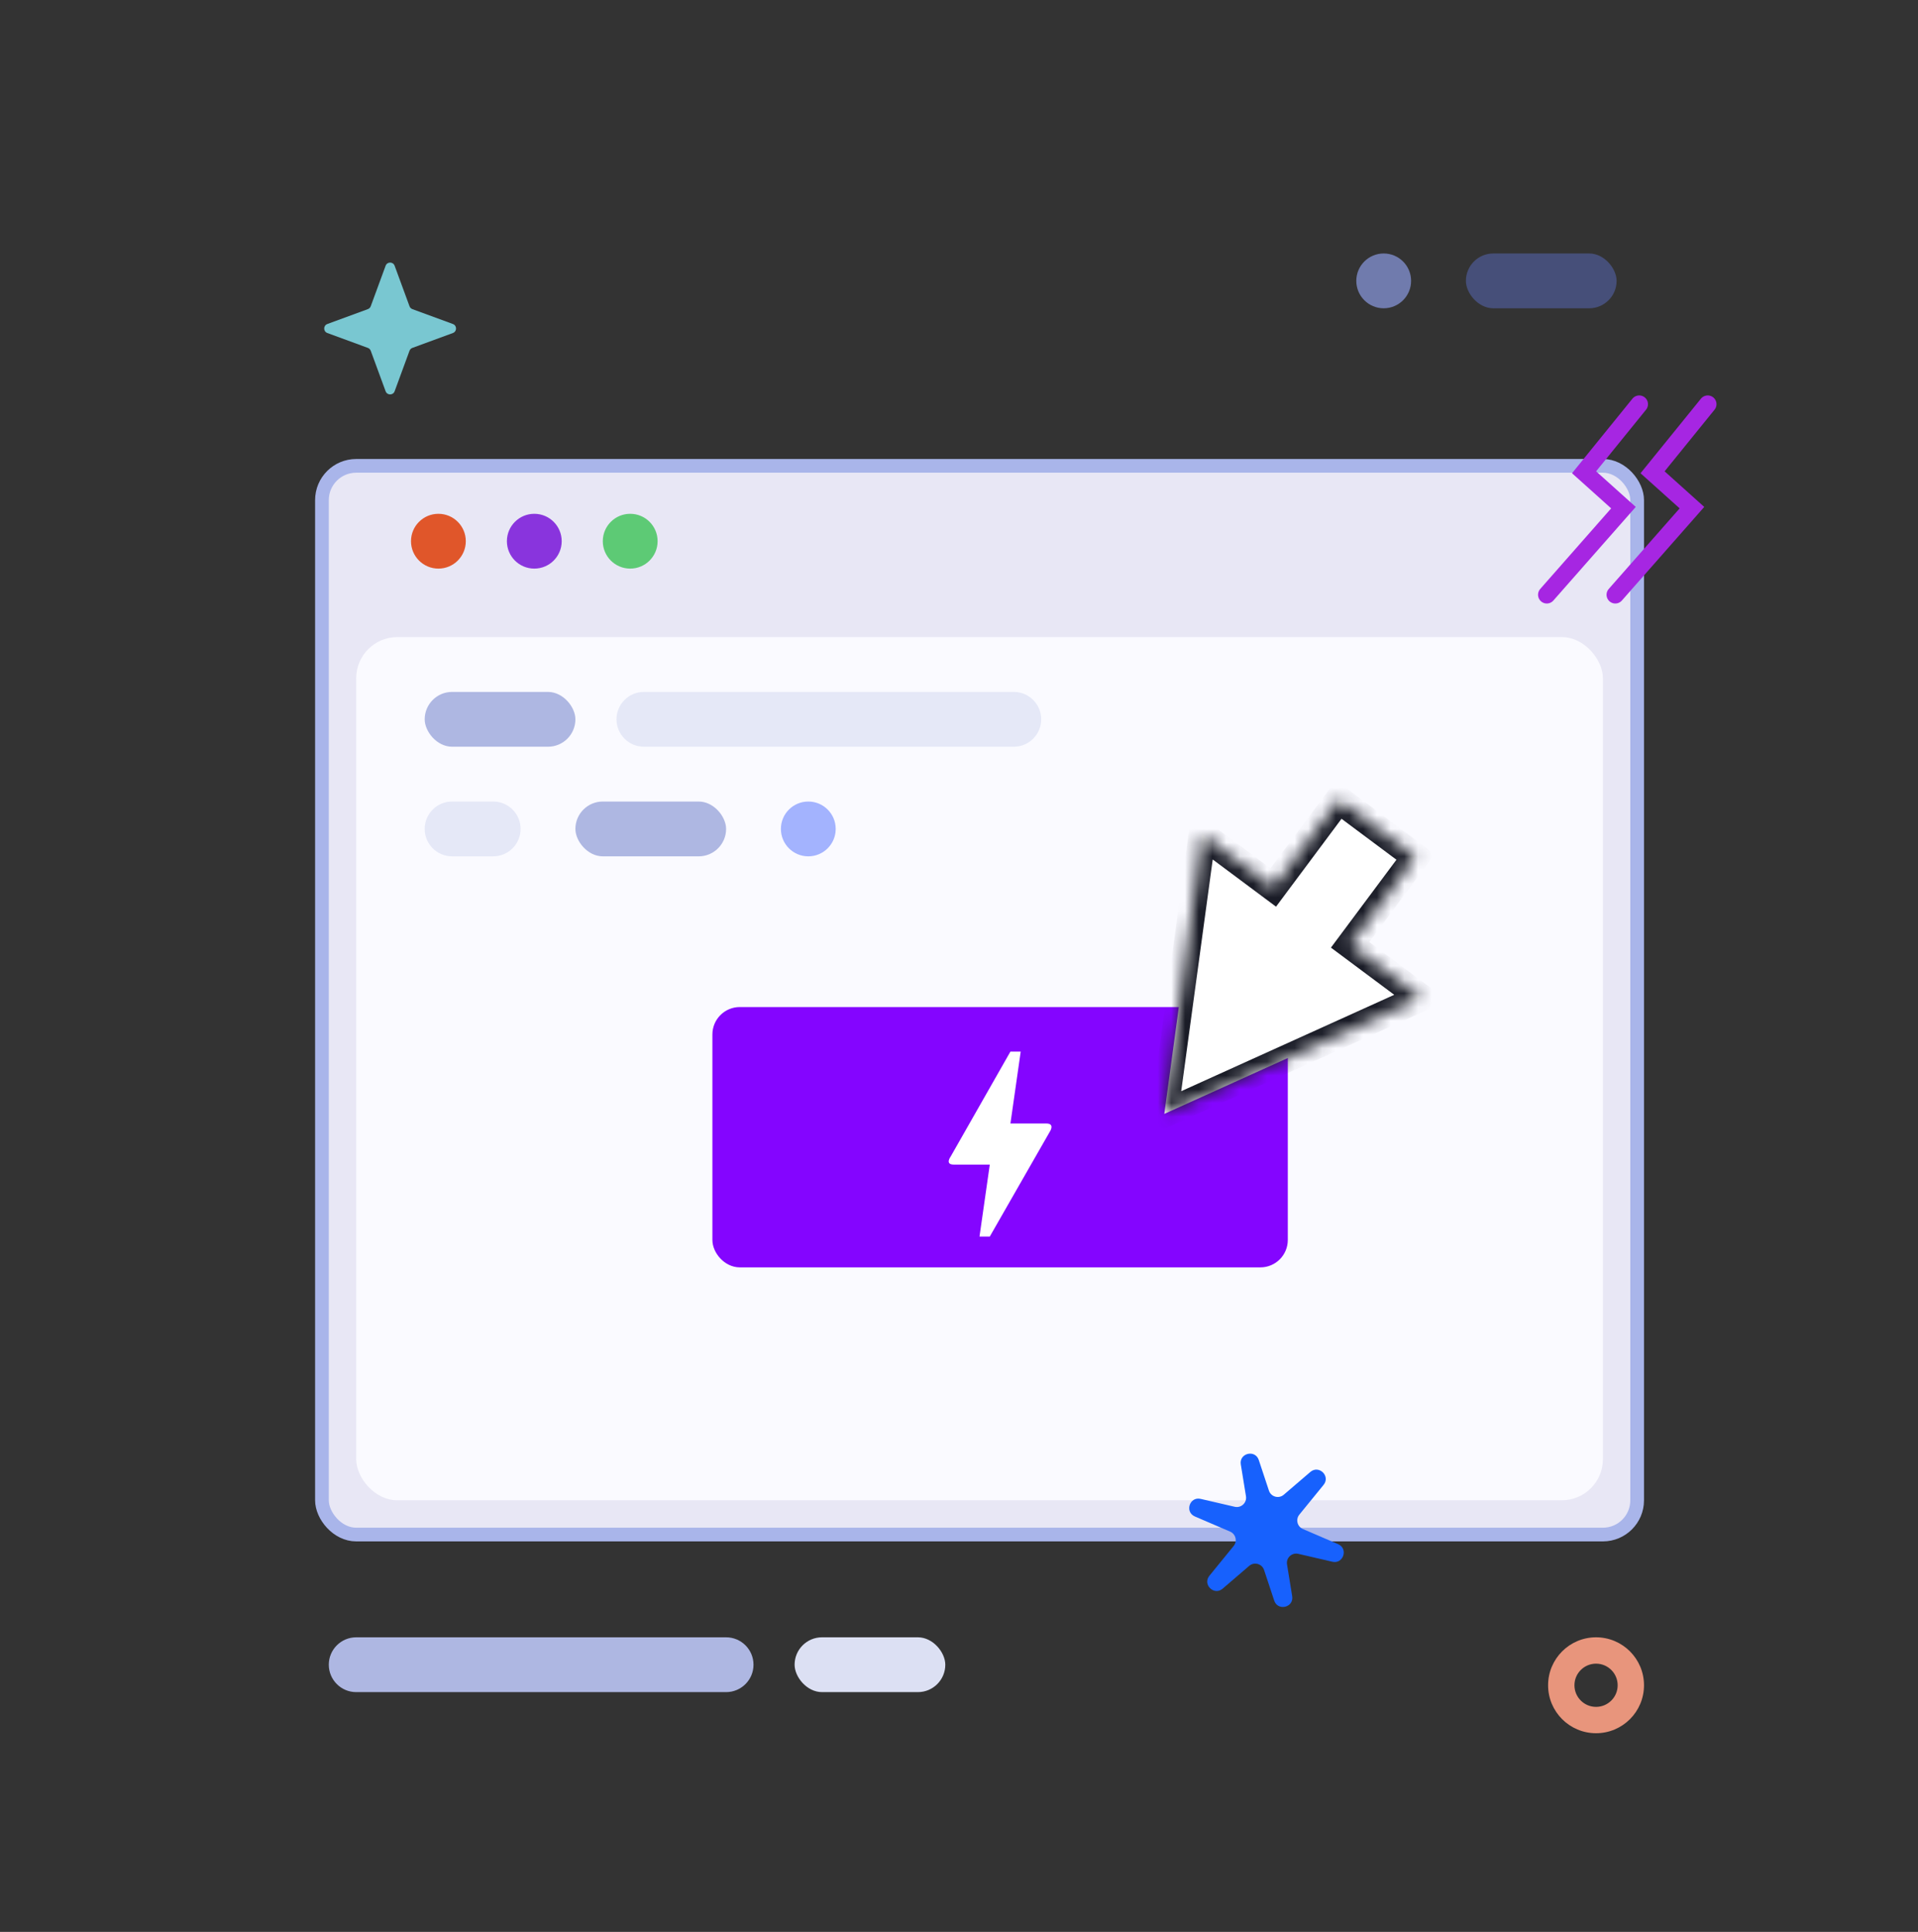 <svg width="140" height="141" viewBox="0 0 140 141" fill="none" xmlns="http://www.w3.org/2000/svg">
<rect x="0" y="0" width="140" height="141" fill="#333333" stroke="none"/>
<rect x="23.5" y="34" width="96" height="78" rx="2.5" fill="#E8E7F5" stroke="#A9B5EA"/>
<rect x="26" y="46.5" width="91" height="63" rx="3" fill="#FAFAFF"/>
<rect x="31" y="50.5" width="11" height="4" rx="2" fill="#AEB7E2"/>
<rect x="58" y="119.5" width="11" height="4" rx="2" fill="#DCE0F3"/>
<rect x="107" y="18.5" width="11" height="4" rx="2" fill="#464F79"/>
<rect x="42" y="58.5" width="11" height="4" rx="2" fill="#AEB7E2"/>
<path d="M57 60.5C57 59.395 57.895 58.5 59 58.5C60.105 58.5 61 59.395 61 60.5C61 61.605 60.105 62.5 59 62.5C57.895 62.5 57 61.605 57 60.5Z" fill="#A3B3FE"/>
<path d="M99 20.5C99 19.395 99.895 18.5 101 18.5C102.105 18.5 103 19.395 103 20.5C103 21.605 102.105 22.5 101 22.5C99.895 22.5 99 21.605 99 20.5Z" fill="#707BAD"/>
<path d="M45 52.5C45 51.395 45.895 50.5 47 50.5H74C75.105 50.5 76 51.395 76 52.5C76 53.605 75.105 54.5 74 54.5H47C45.895 54.5 45 53.605 45 52.5Z" fill="#E5E8F7"/>
<path d="M24 121.5C24 120.395 24.895 119.5 26 119.5H53C54.105 119.5 55 120.395 55 121.5C55 122.605 54.105 123.5 53 123.5H26C24.895 123.5 24 122.605 24 121.5Z" fill="#AEB7E2"/>
<path d="M31 60.5C31 59.395 31.895 58.5 33 58.5H36C37.105 58.5 38 59.395 38 60.5C38 61.605 37.105 62.5 36 62.5H33C31.895 62.5 31 61.605 31 60.5Z" fill="#E5E8F7"/>
<path d="M94.32 116.498C94.454 117.322 93.271 117.612 93.008 116.82L92.268 114.587C92.116 114.13 91.549 113.973 91.183 114.286L89.245 115.949C88.618 116.486 87.757 115.647 88.279 115.006L90.047 112.836C90.331 112.487 90.203 111.963 89.789 111.785L87.217 110.68C86.458 110.353 86.832 109.21 87.638 109.397L90.125 109.973C90.594 110.082 91.024 109.68 90.947 109.204L90.57 106.883C90.436 106.059 91.619 105.769 91.882 106.561L92.622 108.793C92.774 109.251 93.341 109.408 93.706 109.094L95.645 107.432C96.272 106.894 97.133 107.734 96.611 108.375L94.843 110.545C94.559 110.894 94.687 111.418 95.101 111.596L97.673 112.701C98.432 113.027 98.057 114.17 97.252 113.984L94.765 113.408C94.295 113.299 93.866 113.701 93.943 114.176L94.32 116.498Z" fill="#1761FD"/>
<path d="M28.148 28.558C28.26 28.864 28.692 28.864 28.805 28.558L29.892 25.599C29.927 25.503 30.003 25.427 30.099 25.392L33.058 24.305C33.364 24.192 33.364 23.76 33.058 23.648L30.099 22.561C30.003 22.525 29.927 22.449 29.892 22.353L28.805 19.394C28.692 19.088 28.26 19.088 28.148 19.394L27.061 22.353C27.025 22.449 26.949 22.525 26.853 22.561L23.894 23.648C23.588 23.76 23.588 24.192 23.894 24.305L26.853 25.392C26.949 25.427 27.025 25.503 27.061 25.599L28.148 28.558Z" fill="#79C7D1"/>
<path d="M120 123C120 124.933 118.433 126.5 116.5 126.5C114.567 126.5 113 124.933 113 123C113 121.067 114.567 119.5 116.5 119.5C118.433 119.5 120 121.067 120 123ZM114.923 123C114.923 123.871 115.629 124.577 116.5 124.577C117.371 124.577 118.077 123.871 118.077 123C118.077 122.129 117.371 121.423 116.5 121.423C115.629 121.423 114.923 122.129 114.923 123Z" fill="#E8957C"/>
<circle cx="39" cy="39.5" r="2" fill="#8934DD"/>
<circle cx="32" cy="39.5" r="2" fill="#E0562A"/>
<circle cx="46" cy="39.5" r="2" fill="#5DCA75"/>
<path d="M119.652 29.5L115.625 34.47L118.5 37.051L112.905 43.408" stroke="#A626E2" stroke-width="1.278" stroke-linecap="round"/>
<path d="M124.652 29.5L120.625 34.47L123.5 37.051L117.905 43.408" stroke="#A626E2" stroke-width="1.278" stroke-linecap="round"/>
<rect x="52.5" y="74" width="41" height="18" rx="1.5" fill="#8405FF" stroke="#8405FF"/>
<path d="M72.247 90.25H71.497L72.247 85H69.622C68.962 85 69.374 84.438 69.389 84.415C70.357 82.705 71.812 80.155 73.754 76.75H74.504L73.754 82H76.387C76.687 82 76.852 82.142 76.687 82.495C73.724 87.662 72.247 90.25 72.247 90.25Z" fill="white"/>
<mask id="path-22-inside-1_298_2388" fill="white">
<path fill-rule="evenodd" clip-rule="evenodd" d="M87.757 60.914L84.985 81.298L103.728 72.818L98.549 68.958L103.33 62.544L97.718 58.36L92.936 64.774L87.757 60.914Z"/>
</mask>
<path fill-rule="evenodd" clip-rule="evenodd" d="M87.757 60.914L84.985 81.298L103.728 72.818L98.549 68.958L103.33 62.544L97.718 58.36L92.936 64.774L87.757 60.914Z" fill="white"/>
<path d="M84.985 81.298L83.994 81.163L83.751 82.954L85.397 82.209L84.985 81.298ZM87.757 60.914L88.355 60.112L86.995 59.099L86.767 60.779L87.757 60.914ZM103.728 72.818L104.14 73.729L105.685 73.03L104.325 72.016L103.728 72.818ZM98.549 68.958L97.747 68.36L97.149 69.162L97.951 69.76L98.549 68.958ZM103.33 62.544L104.132 63.141L104.729 62.34L103.927 61.742L103.33 62.544ZM97.718 58.36L98.315 57.559L97.513 56.961L96.916 57.763L97.718 58.36ZM92.936 64.774L92.339 65.576L93.141 66.174L93.738 65.372L92.936 64.774ZM85.976 81.433L88.748 61.049L86.767 60.779L83.994 81.163L85.976 81.433ZM103.315 71.907L84.573 80.387L85.397 82.209L104.14 73.729L103.315 71.907ZM97.951 69.76L103.13 73.62L104.325 72.016L99.146 68.156L97.951 69.76ZM102.528 61.946L97.747 68.36L99.35 69.555L104.132 63.141L102.528 61.946ZM97.12 59.162L102.732 63.346L103.927 61.742L98.315 57.559L97.12 59.162ZM93.738 65.372L98.519 58.958L96.916 57.763L92.135 64.177L93.738 65.372ZM87.16 61.716L92.339 65.576L93.534 63.973L88.355 60.112L87.16 61.716Z" fill="#1A1C27" mask="url(#path-22-inside-1_298_2388)"/>
</svg>
